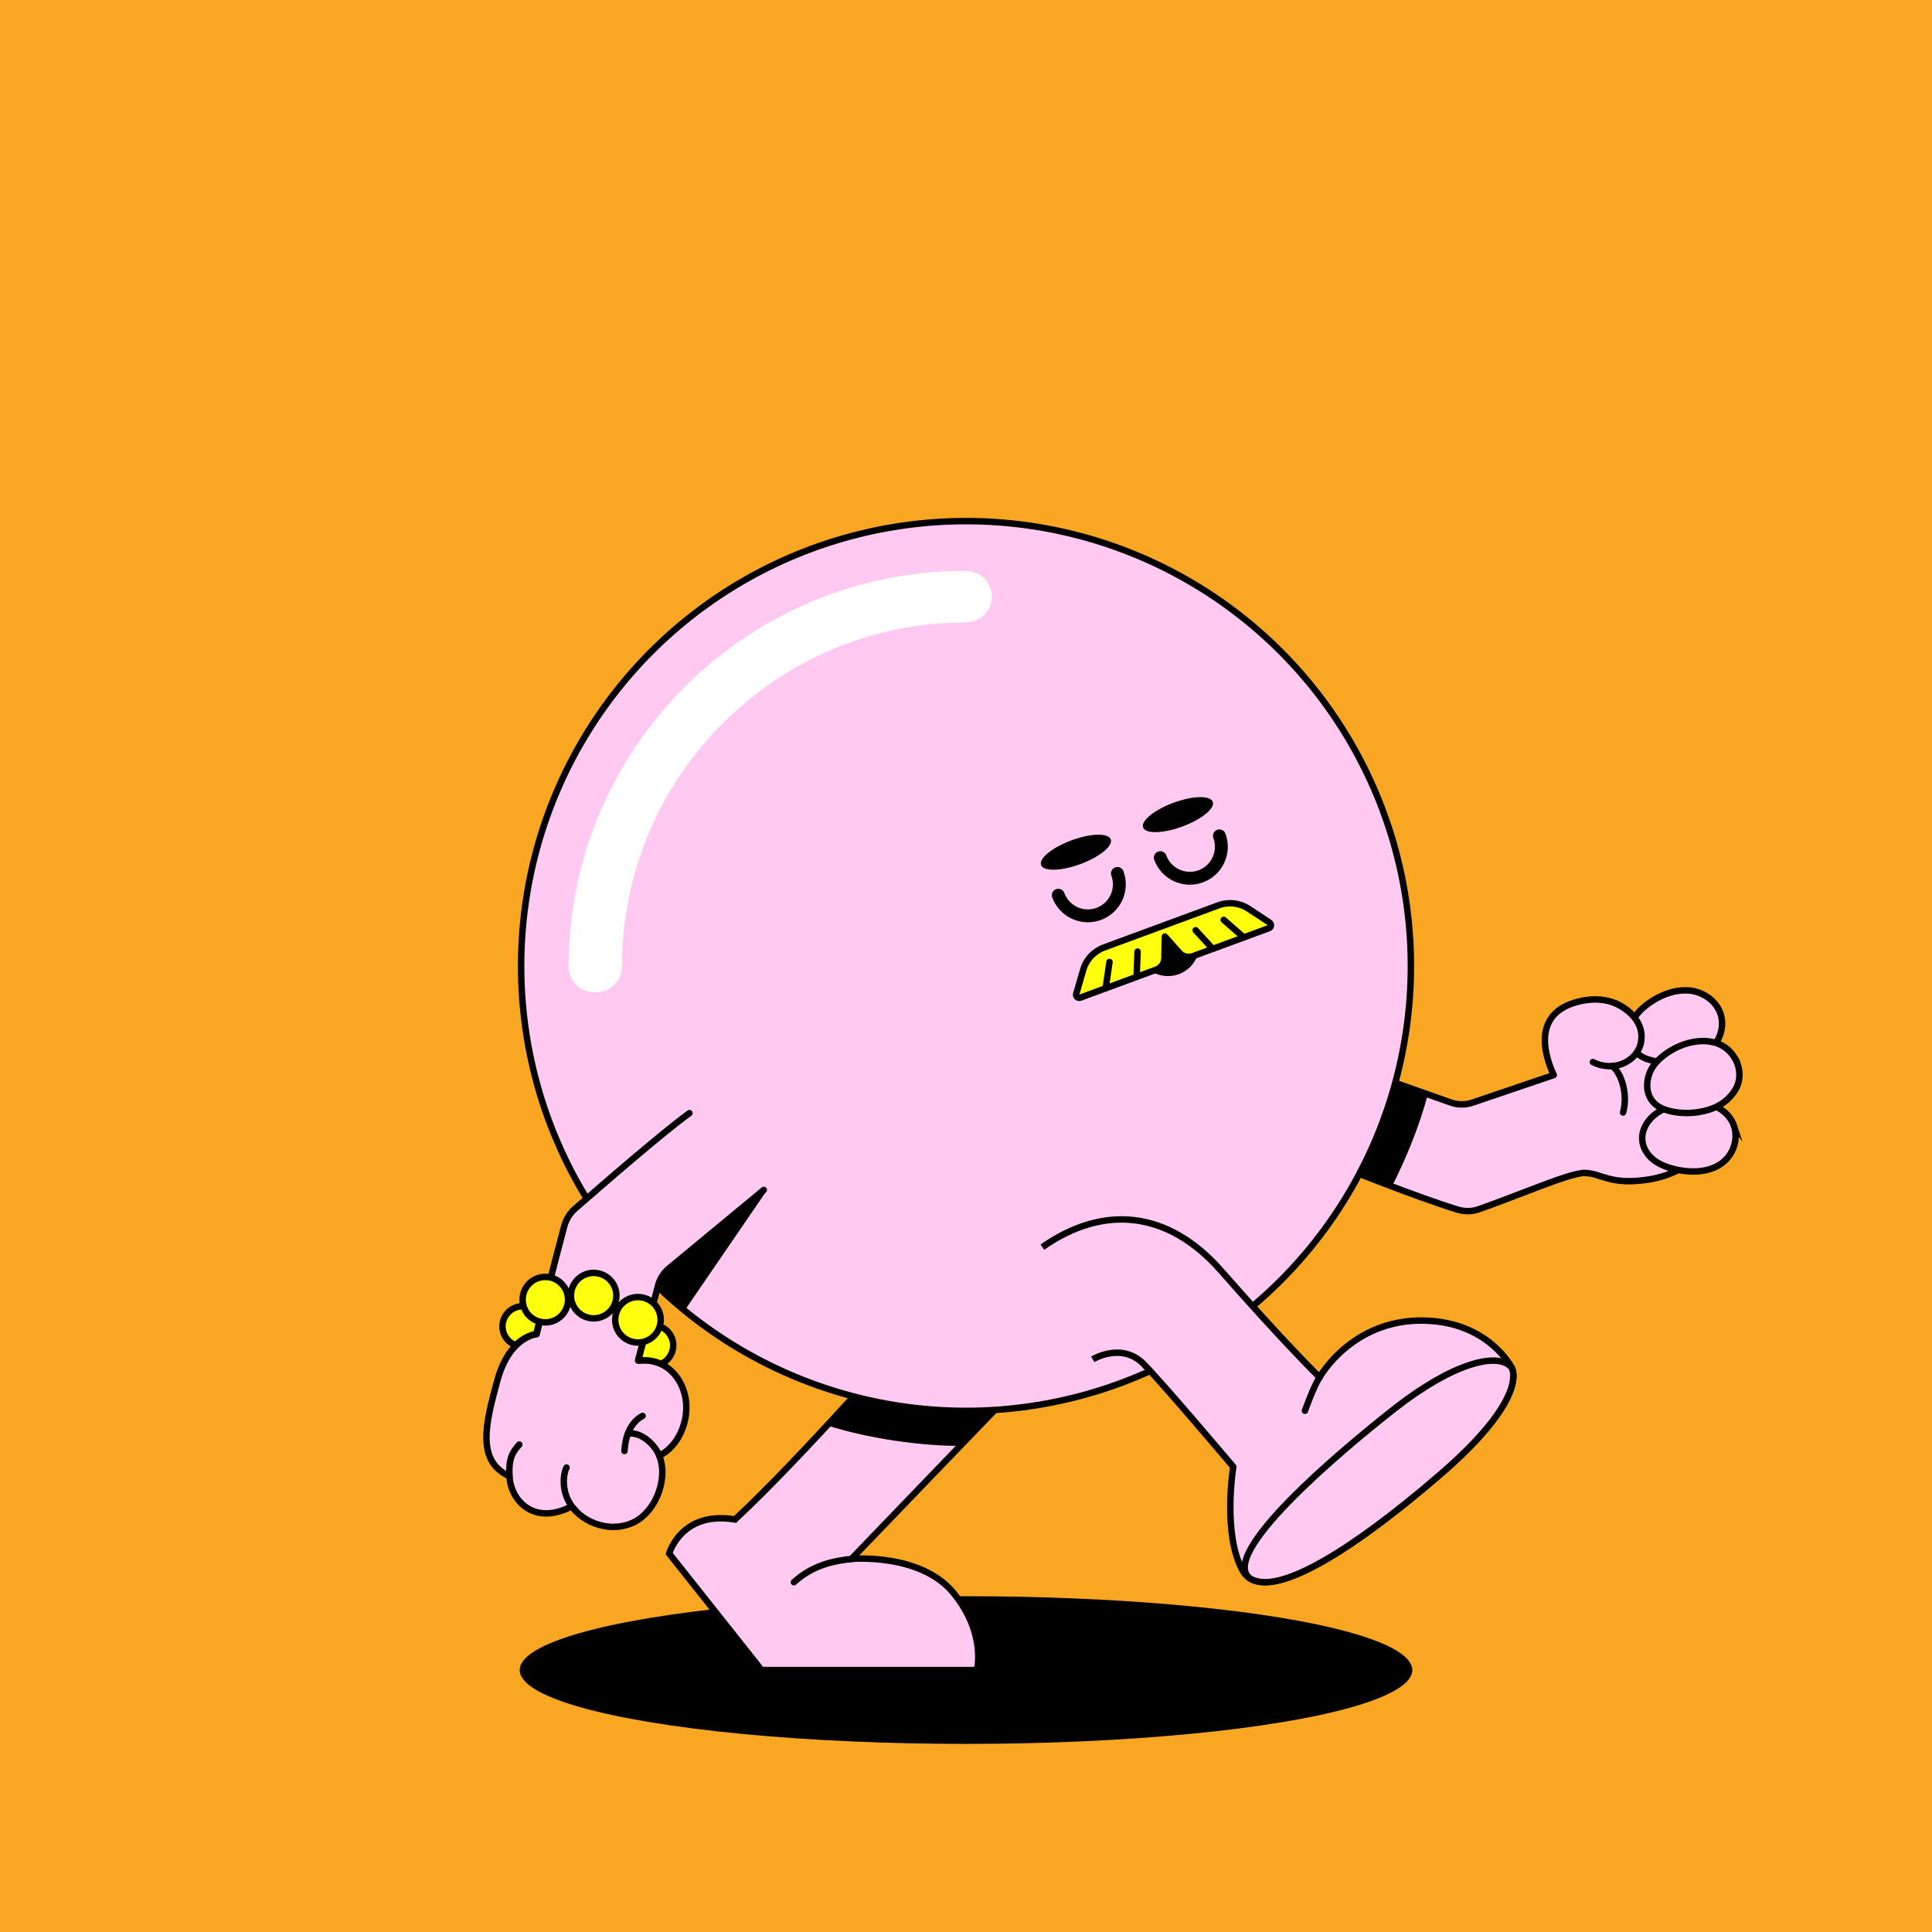 <?xml version="1.0" encoding="UTF-8"?>
<svg xmlns="http://www.w3.org/2000/svg" viewBox="0 0 600 600">
<rect x="0" y="0" width="600" height="600" fill="#808080" stroke="none"/>
<svg id="uuid-76576d14-1db9-41e1-baf2-b575b174d48a" data-name="BACKGROUND" xmlns="http://www.w3.org/2000/svg" viewBox="0 0 600 600"><defs><style>
      .uuid-5f5134e1-be85-4028-9053-a97aa84d746d {
        fill: #f9a723;
      }
    </style></defs><rect class="uuid-5f5134e1-be85-4028-9053-a97aa84d746d" x="-1" y="-1" width="602" height="602"/></svg>
<svg id="uuid-2e688e09-c4fe-4f4d-abf1-b0fbaf338f5b" data-name="BODY" xmlns="http://www.w3.org/2000/svg" viewBox="0 0 600 600"><defs><style>
      .uuid-eb2f9d7d-b927-4606-a144-95a98972db31 {
        fill: #fff;
      }

      .uuid-505f23ba-818d-453d-8ce0-ba561f80fb1c, .uuid-558f11d3-7dde-4524-89be-a8812332cdfc {
        stroke-miterlimit: 10;
      }

      .uuid-505f23ba-818d-453d-8ce0-ba561f80fb1c, .uuid-558f11d3-7dde-4524-89be-a8812332cdfc, .uuid-fd0f3372-5f7f-47e7-9d47-74d09a54ea2e, .uuid-8a42e792-8aec-4e83-b76a-8088904e37d9, .uuid-524e3d8f-4aaa-4994-b9e3-6b84067c906c {
        stroke: #000;
        stroke-width: 2px;
      }

      .uuid-505f23ba-818d-453d-8ce0-ba561f80fb1c, .uuid-558f11d3-7dde-4524-89be-a8812332cdfc, .uuid-fd0f3372-5f7f-47e7-9d47-74d09a54ea2e, .uuid-524e3d8f-4aaa-4994-b9e3-6b84067c906c {
        fill: #ffc9f1;
      }

      .uuid-558f11d3-7dde-4524-89be-a8812332cdfc, .uuid-fd0f3372-5f7f-47e7-9d47-74d09a54ea2e, .uuid-8a42e792-8aec-4e83-b76a-8088904e37d9 {
        stroke-linecap: round;
      }

      .uuid-fd0f3372-5f7f-47e7-9d47-74d09a54ea2e, .uuid-8a42e792-8aec-4e83-b76a-8088904e37d9, .uuid-524e3d8f-4aaa-4994-b9e3-6b84067c906c {
        stroke-linejoin: round;
      }

      .uuid-8a42e792-8aec-4e83-b76a-8088904e37d9 {
        fill: none;
      }
    </style></defs><ellipse cx="300" cy="518.65" rx="138.6" ry="22.93"/><g><path class="uuid-505f23ba-818d-453d-8ce0-ba561f80fb1c" d="m319.36,427.14c-1.16,1.05-54.95,57-54.95,57,0,0,21.51-1.95,31.74,10.62,10.23,12.57,7.26,23.89,7.26,23.89h-66.9s-28.69-36.17-28.69-36.17c0,0,3.74-13.4,20.44-10.59,20.9-19.38,55.52-59.13,55.52-59.13l35.59,14.38Z"/><path d="m283.78,412.76l31.28,12.64-3.24,9.5c-2.93,3.03-9.76,10.12-13.64,14.14-11.92,0-27.98-2.13-41.33-6.37,13.95-15.1,26.93-29.92,26.93-29.92Z"/></g><g><path class="uuid-fd0f3372-5f7f-47e7-9d47-74d09a54ea2e" d="m409.81,359.6c9.2,3.77,29.89,12.05,42.79,16.03,2.11.65,4.41.69,6.5-.04,11.79-4.08,28.47-11.39,33.03-11.32,5.25.08,7.8,3.93,19.88,2.04,13.36-2.1,22.43-11.99,20.93-23.3-4.21-43.28-25.18-26.79-25.18-26.79,0,0-5.84-8.75-18.76-4.82-11.83,3.6-10.2,14.44-6.47,22.47l-25.29,8.58c-2.14.72-4.45.71-6.59-.02l-35.7-12.61"/><path class="uuid-558f11d3-7dde-4524-89be-a8812332cdfc" d="m533.36,312.82c2.5,3.94,1.62,9.14-1.57,12.4-2.47,2.53-5.88,3.88-9.32,4.4-2.8.43-5.7.42-8.49-.08-2.14-.39-4.29-1.1-5.79-2.75-1.66-1.83-2.27-4.46-1.98-6.87.51-4.17,3.84-7.14,7.22-9.26,3.17-1.98,6.86-3.26,10.64-3.09,3.8.18,7.36,2.19,9.3,5.24Z"/><path class="uuid-558f11d3-7dde-4524-89be-a8812332cdfc" d="m538.57,349.84c.97,3.03.32,6.43-1.5,9.01-3.77,5.33-11.17,5.65-16.96,4.27-3.31-.79-6.69-2.21-8.67-5.13-3.13-4.61-.82-9.79,3.48-12.56,2.58-1.66,5.61-2.67,8.63-3.14,5.73-.89,13.1,1.51,15.03,7.56Z"/><path class="uuid-558f11d3-7dde-4524-89be-a8812332cdfc" d="m538.71,328.53c1.8,2.99,2.06,6.89.22,9.9-1.95,3.2-4.94,5.25-8.49,6.28-3.66,1.07-7.64,1.27-11.4.44-2.25-.5-4.53-1.38-5.96-3.28-1.86-2.47-1.89-5.68-.85-8.49,1.2-3.24,4.17-5.69,7.09-7.37,6.15-3.56,15.21-4.43,19.39,2.52Z"/><path class="uuid-558f11d3-7dde-4524-89be-a8812332cdfc" d="m501.85,311.68s9.27,3.84,7.77,12.02c-1.04,5.68-8.17,9.55-14.94,6.13"/><path class="uuid-8a42e792-8aec-4e83-b76a-8088904e37d9" d="m500.67,331.08c2.41,1.63,5.11,8.04,3.4,14.42"/><path d="m443.44,339.88c-2.88,10.58-6.94,20.23-11.17,28.59-10.17-3.78-21.16-9.53-27-11.93l11.83-26.02,26.35,9.36Z"/></g><g><circle class="uuid-505f23ba-818d-453d-8ce0-ba561f80fb1c" cx="300" cy="300" r="138.16"/><path class="uuid-eb2f9d7d-b927-4606-a144-95a98972db31" d="m184.58,308.17c-4.41,0-7.98-3.57-7.98-7.98,0-67.74,55.11-122.86,122.86-122.86,4.41,0,7.98,3.57,7.98,7.98s-3.57,7.98-7.98,7.98c-58.94,0-106.9,47.95-106.9,106.9,0,4.41-3.57,7.98-7.98,7.98Z"/></g><path class="uuid-8a42e792-8aec-4e83-b76a-8088904e37d9" d="m264.41,484.14c-4.06.49-11.49,1.36-17.85,7.23"/><path class="uuid-eb2f9d7d-b927-4606-a144-95a98972db31" d="m185.17,308.14c-4.41,0-7.98-3.57-7.98-7.98,0-67.74,55.11-122.86,122.86-122.86,4.41,0,7.98,3.57,7.98,7.98s-3.57,7.98-7.98,7.98c-58.94,0-106.9,47.95-106.9,106.9,0,4.41-3.57,7.98-7.98,7.98Z"/><path d="m203.75,397.46l34.2-27.46-24.86,36.3c-6.73-5.1-3.66-2.61-9.34-8.83Z"/><path class="uuid-524e3d8f-4aaa-4994-b9e3-6b84067c906c" d="m323.72,387.31c19.14-13.4,39.15-11.3,55.52,7.36,19.6,22.35,30.57,33.06,30.57,33.06,0,0,10.74-19.34,34.77-17.5,18.26,1.4,24.84,14.43,24.84,14.43,0,0,6.21,8.82-22.45,33.5-28.66,24.68-54.93,40.92-61.14,29.46-6.21-11.46-2.82-32.1-2.82-32.1,0,0-22.02-26.09-27.94-32.01-6.79-6.79-15.71-1.36-15.71-1.36"/><path class="uuid-505f23ba-818d-453d-8ce0-ba561f80fb1c" d="m446.97,458.17c-25.89,22.29-49.82,37.69-58.79,32.02-9.77-7.44,26.84-38.54,44.88-52.7,18.04-14.16,32.17-17.82,36.36-12.81,0,0,6.21,8.82-22.45,33.5Z"/><path class="uuid-8a42e792-8aec-4e83-b76a-8088904e37d9" d="m409.81,427.74c-1.89,2.86-4.55,10.38-4.55,10.38"/><g><path class="uuid-fd0f3372-5f7f-47e7-9d47-74d09a54ea2e" d="m214.11,345.7c-8.05,5.83-25.34,20.79-35.52,29.67-1.67,1.45-2.82,3.41-3.39,5.55-3.14,11.67-8.55,33.44-8.55,33.44,0,0-8.42.58-12.19,14.35-3.64,13.3-6.64,25.06,3.77,29.75.35,7.47,7.51,15.45,19.2,9.41.14-.06,1.32,1.32,1.44,1.45,2.64,2.7,6.36,4.45,10.13,4.81,3.65.36,7.61-.67,10.43-3.08,3.29-2.81,5.4-6.94,6.05-11.2.4-2.61.26-5.31-.75-7.78,0,0,6.2-2.51,8.05-11.34,1.99-9.49-4.22-19.42-14.62-18.18l6.17-23.11c.51-2.2,1.74-4.16,3.49-5.59l29.38-24.3"/><path class="uuid-8a42e792-8aec-4e83-b76a-8088904e37d9" d="m204.73,452.06c-1.37-3.47-5.39-7.08-9-6.88"/><path class="uuid-8a42e792-8aec-4e83-b76a-8088904e37d9" d="m178.86,469.3c-5.16-5.27-3.82-11.97-2.9-13.54"/><path class="uuid-8a42e792-8aec-4e83-b76a-8088904e37d9" d="m158.22,458.45c-.27-5.22.73-7.32,3.06-9.83"/><path class="uuid-8a42e792-8aec-4e83-b76a-8088904e37d9" d="m193.93,450.63c.14-2.07.48-4.16,1.32-6.06.85-1.95,2.36-3.88,4.31-4.85"/></g></svg>
<svg id="uuid-d2017022-49ac-4767-bd5b-8d3e235df956" data-name="BODY" xmlns="http://www.w3.org/2000/svg" viewBox="0 0 600 600"><defs><style>
      .uuid-ceb1f6db-ac22-433a-a64d-b7c361a52305 {
        fill: #ffff0d;
      }

      .uuid-ceb1f6db-ac22-433a-a64d-b7c361a52305, .uuid-8fc51c2b-2e55-48cc-a922-83a746c6089c {
        stroke-width: 2px;
      }

      .uuid-ceb1f6db-ac22-433a-a64d-b7c361a52305, .uuid-8fc51c2b-2e55-48cc-a922-83a746c6089c, .uuid-ededc5f7-d71c-4a39-8679-141d6e366d35 {
        stroke: #000;
        stroke-linecap: round;
        stroke-linejoin: round;
      }

      .uuid-8fc51c2b-2e55-48cc-a922-83a746c6089c, .uuid-ededc5f7-d71c-4a39-8679-141d6e366d35 {
        fill: none;
      }

      .uuid-ededc5f7-d71c-4a39-8679-141d6e366d35 {
        stroke-width: 4px;
      }
    </style></defs><g id="uuid-2e50336c-81e2-44ae-a2f0-cfae5c829496" data-name="uuid-ca7a59fd-5ea4-4026-baf3-83b8314686b7"><g><path d="m371.9,289.97c1.87,5.07-.73,10.69-5.8,12.56-5.07,1.87-10.69-.73-12.56-5.8l18.36-6.76h0Z"/><path class="uuid-ededc5f7-d71c-4a39-8679-141d6e366d35" d="m347.02,271.26c1.87,5.07-.73,10.69-5.8,12.56-5.07,1.87-10.69-.73-12.56-5.8"/><path class="uuid-ededc5f7-d71c-4a39-8679-141d6e366d35" d="m378.7,259.59c1.87,5.07-.73,10.69-5.8,12.56-5.07,1.87-10.69-.73-12.56-5.8"/><g><path class="uuid-ceb1f6db-ac22-433a-a64d-b7c361a52305" d="m394.29,286.52l-6.54-4.3c-2.76-1.82-6.22-2.22-9.33-1.07l-17.8,6.56-17.8,6.56c-3.1,1.14-5.48,3.69-6.4,6.87l-2.18,7.52c-.22.76.52,1.45,1.26,1.17l23.58-8.69c1.5-.55,2.5-1.96,2.54-3.56l.15-6.73,4.48,5.03c1.06,1.19,2.74,1.61,4.24,1.06l23.58-8.69c.74-.27.86-1.28.2-1.71l.02-.02Z"/><g><line class="uuid-8fc51c2b-2e55-48cc-a922-83a746c6089c" x1="352.99" y1="303.37" x2="353.29" y2="295.54"/><line class="uuid-8fc51c2b-2e55-48cc-a922-83a746c6089c" x1="343.37" y1="306.92" x2="344.56" y2="298.75"/><line class="uuid-8fc51c2b-2e55-48cc-a922-83a746c6089c" x1="376.62" y1="294.67" x2="371.32" y2="288.89"/><line class="uuid-8fc51c2b-2e55-48cc-a922-83a746c6089c" x1="386.25" y1="291.12" x2="380.04" y2="285.68"/></g></g><g><ellipse cx="334.14" cy="264.66" rx="11.53" ry="3.94" transform="translate(-70.88 131.8) rotate(-20.22)"/><ellipse cx="365.82" cy="252.99" rx="11.53" ry="3.94" transform="translate(-64.9 142.03) rotate(-20.22)"/></g></g></g></svg>
<svg id="uuid-b9482b2c-4739-4122-81da-4de338103694" data-name="BODY" xmlns="http://www.w3.org/2000/svg" viewBox="0 0 600 600"><defs><style>
      .uuid-191029f6-3576-4ed7-97ef-969e58bf69e1 {
        fill: #ffff0d;
        stroke: #000;
        stroke-linecap: round;
        stroke-linejoin: round;
        stroke-width: 2px;
      }
    </style></defs><path class="uuid-191029f6-3576-4ed7-97ef-969e58bf69e1" d="m209.08,417.82c0-3.45-2.8-6.25-6.25-6.25-.62,0-1.21.12-1.78.29l-2.74,10.26c.13.14.27.26.42.38,2.44-.2,4.65.19,6.55,1.07,2.23-.95,3.8-3.17,3.8-5.75Z"/><path class="uuid-191029f6-3576-4ed7-97ef-969e58bf69e1" d="m160.14,417.77c3.29-3.25,6.4-3.47,6.4-3.47,0,0,.51-2.04,1.3-5.21-1.04-2.02-3.12-3.41-5.54-3.41-3.45,0-6.25,2.8-6.25,6.25,0,2.69,1.71,4.96,4.09,5.84Z"/><circle class="uuid-191029f6-3576-4ed7-97ef-969e58bf69e1" cx="169.36" cy="403.62" r="7.06"/><circle class="uuid-191029f6-3576-4ed7-97ef-969e58bf69e1" cx="184.37" cy="402.37" r="7.06"/><circle class="uuid-191029f6-3576-4ed7-97ef-969e58bf69e1" cx="198.12" cy="409.87" r="7.06"/></svg>
</svg>